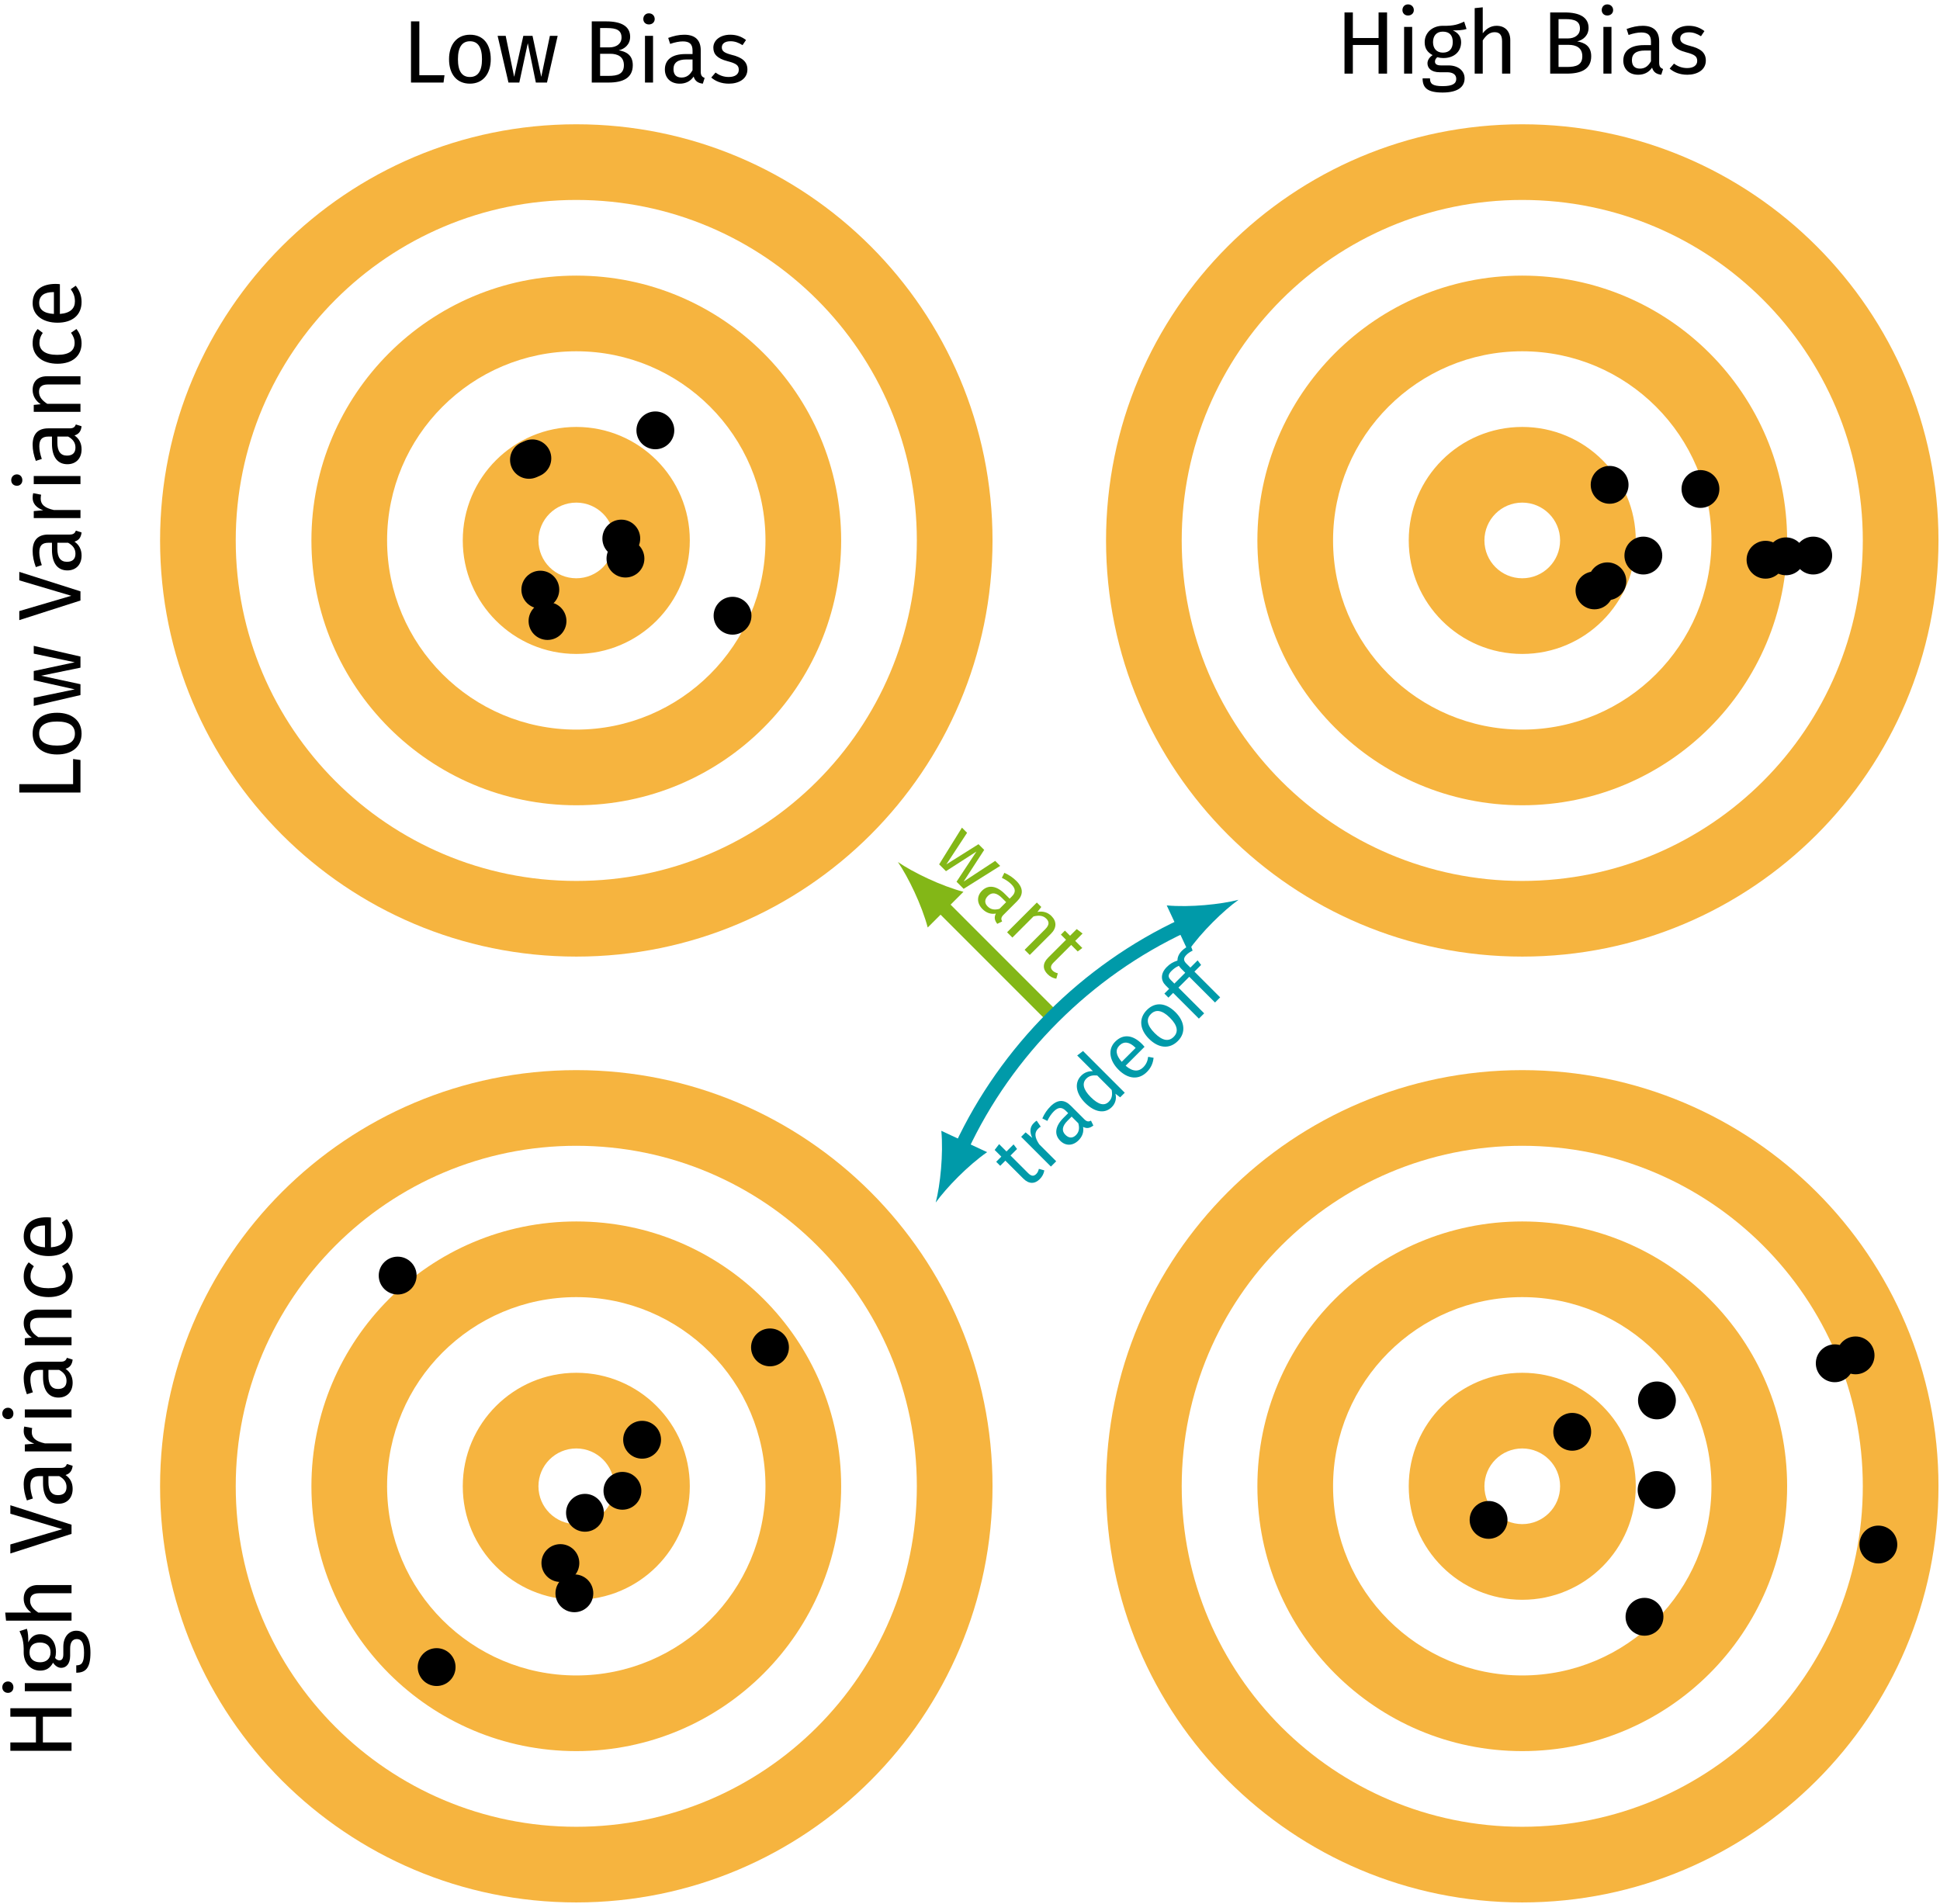 <?xml version="1.0" encoding="UTF-8"?>
<svg width="272.5pt" height="267.5pt" version="1.2" viewBox="0 0 218 214" xmlns="http://www.w3.org/2000/svg" xmlns:l="http://www.w3.org/1999/xlink"><defs><symbol id="glyph0-1" overflow="visible"><path d="m1.938-6.875h-0.938v6.875h3.656l0.109-0.828h-2.828z"/></symbol><symbol id="glyph0-2" overflow="visible"><path d="m2.922-5.375c-1.5 0-2.359 1.125-2.359 2.75 0 1.672 0.859 2.75 2.344 2.75s2.344-1.125 2.344-2.75c0-1.672-0.828-2.75-2.328-2.75zm0 0.734c0.859 0 1.344 0.641 1.344 2.016s-0.484 2-1.359 2-1.344-0.625-1.344-2 0.484-2.016 1.359-2.016z"/></symbol><symbol id="glyph0-3" overflow="visible"><path d="m6.953-5.25h-0.875l-0.969 4.609-0.984-4.609h-1.031l-1.031 4.609-0.953-4.609h-0.906l1.219 5.25h1.219l0.953-4.422 0.906 4.422h1.25z"/></symbol><symbol id="glyph0-4" overflow="visible"><path d="m4.031-3.625c0.656-0.141 1.281-0.656 1.281-1.516 0-1.188-1-1.734-2.688-1.734h-1.625v6.875h1.891c1.594 0 2.719-0.5 2.719-1.953 0-1.172-0.781-1.531-1.578-1.672zm-1.312-2.5c1.016 0 1.625 0.219 1.625 1.062 0 0.719-0.594 1.109-1.359 1.109h-1.047v-2.172zm0.172 5.375h-0.953v-2.484h1.141c0.812 0 1.531 0.312 1.531 1.281 0 1-0.719 1.203-1.719 1.203z"/></symbol><symbol id="glyph0-5" overflow="visible"><path d="m1.359-7.781c-0.375 0-0.625 0.281-0.625 0.641 0 0.344 0.25 0.609 0.625 0.609 0.391 0 0.656-0.266 0.656-0.609 0-0.359-0.266-0.641-0.656-0.641zm0.469 2.531h-0.906v5.25h0.906z"/></symbol><symbol id="glyph0-6" overflow="visible"><path d="m4.438-1.219v-2.406c0-1.094-0.578-1.75-1.844-1.75-0.594 0-1.172 0.125-1.812 0.359l0.219 0.672c0.547-0.188 1.031-0.281 1.422-0.281 0.734 0 1.094 0.281 1.094 1.031v0.391h-0.797c-1.469 0-2.312 0.609-2.312 1.734 0 0.938 0.625 1.594 1.672 1.594 0.641 0 1.188-0.25 1.562-0.797 0.156 0.516 0.5 0.734 1.031 0.797l0.203-0.641c-0.266-0.109-0.438-0.25-0.438-0.703zm-2.156 0.656c-0.594 0-0.906-0.328-0.906-0.953 0-0.719 0.484-1.078 1.453-1.078h0.688v1.203c-0.297 0.547-0.688 0.828-1.234 0.828z"/></symbol><symbol id="glyph0-7" overflow="visible"><path d="m2.375-5.375c-1.094 0-1.891 0.609-1.891 1.453 0 0.734 0.438 1.219 1.578 1.516 1.016 0.266 1.281 0.469 1.281 0.984 0 0.5-0.438 0.797-1.125 0.797-0.578 0-1.062-0.188-1.484-0.5l-0.484 0.562c0.453 0.391 1.094 0.688 1.984 0.688 1.062 0 2.078-0.5 2.078-1.594 0-0.922-0.641-1.359-1.75-1.641-0.844-0.219-1.125-0.422-1.125-0.844s0.359-0.688 0.969-0.688c0.484 0 0.891 0.141 1.359 0.438l0.391-0.578c-0.5-0.375-1.047-0.594-1.781-0.594z"/></symbol><symbol id="glyph0-8" overflow="visible"><path d="m4.828 0h0.953v-6.875h-0.953v2.875h-2.891v-2.875h-0.938v6.875h0.938v-3.219h2.891z"/></symbol><symbol id="glyph0-9" overflow="visible"><path d="m4.922-5.844c-0.625 0.281-1.109 0.5-2.406 0.469-1.156 0-2.031 0.766-2.031 1.844 0 0.672 0.281 1.125 0.891 1.453-0.375 0.25-0.578 0.578-0.578 0.922 0 0.531 0.422 1 1.359 1h0.828c0.656 0 1.047 0.25 1.047 0.75 0 0.516-0.391 0.812-1.531 0.812-1.156 0-1.422-0.281-1.422-0.875h-0.828c0 1.062 0.531 1.594 2.25 1.594 1.625 0 2.469-0.578 2.469-1.594 0-0.844-0.719-1.453-1.797-1.453h-0.844c-0.531 0-0.688-0.188-0.688-0.438 0-0.188 0.109-0.375 0.266-0.484 0.219 0.062 0.422 0.094 0.672 0.094 1.25 0 2-0.75 2-1.781 0-0.609-0.312-1.047-0.922-1.328 0.594 0 1.094-0.016 1.531-0.156zm-2.406 1.125c0.75 0 1.125 0.406 1.125 1.172 0 0.75-0.391 1.188-1.109 1.188s-1.109-0.484-1.109-1.172c0-0.703 0.375-1.188 1.094-1.188z"/></symbol><symbol id="glyph0-10" overflow="visible"><path d="m3.391-5.375c-0.656 0-1.172 0.328-1.562 0.844v-2.922l-0.906 0.094v7.359h0.906v-3.734c0.359-0.547 0.766-0.922 1.328-0.922 0.5 0 0.844 0.234 0.844 1.016v3.641h0.922v-3.766c0-0.984-0.578-1.609-1.531-1.609z"/></symbol><symbol id="glyph1-1" overflow="visible"><path d="m-6.875-1.938v0.938h6.875v-3.656l-0.828-0.109v2.828z"/></symbol><symbol id="glyph1-2" overflow="visible"><path d="m-5.375-2.922c0 1.5 1.125 2.359 2.75 2.359 1.672 0 2.75-0.859 2.75-2.344s-1.125-2.344-2.75-2.344c-1.672 0-2.75 0.828-2.75 2.328zm0.734 0c0-0.859 0.641-1.344 2.016-1.344s2 0.484 2 1.359-0.625 1.344-2 1.344-2.016-0.484-2.016-1.359z"/></symbol><symbol id="glyph1-3" overflow="visible"><path d="m-5.25-6.953v0.875l4.609 0.969-4.609 0.984v1.031l4.609 1.031-4.609 0.953v0.906l5.25-1.219v-1.219l-4.422-0.953 4.422-0.906v-1.25z"/></symbol><symbol id="glyph1-4" overflow="visible"><path d="m-6.875-5.484v0.953l5.844 1.734-5.844 1.719v1.016l6.875-2.203v-1.031z"/></symbol><symbol id="glyph1-5" overflow="visible"><path d="m-1.219-4.438h-2.406c-1.094 0-1.75 0.578-1.75 1.844 0 0.594 0.125 1.172 0.359 1.812l0.672-0.219c-0.188-0.547-0.281-1.031-0.281-1.422 0-0.734 0.281-1.094 1.031-1.094h0.391v0.797c0 1.469 0.609 2.312 1.734 2.312 0.938 0 1.594-0.625 1.594-1.672 0-0.641-0.25-1.188-0.797-1.562 0.516-0.156 0.734-0.5 0.797-1.031l-0.641-0.203c-0.109 0.266-0.25 0.438-0.703 0.438zm0.656 2.156c0 0.594-0.328 0.906-0.953 0.906-0.719 0-1.078-0.484-1.078-1.453v-0.688h1.203c0.547 0.297 0.828 0.688 0.828 1.234z"/></symbol><symbol id="glyph1-6" overflow="visible"><path d="m-5.375-3.203c0 0.641 0.406 1.125 1.188 1.406l-1.062 0.094v0.781h5.25v-0.906h-3c-1-0.219-1.469-0.609-1.469-1.266 0-0.188 0.016-0.297 0.047-0.453l-0.891-0.172c-0.047 0.156-0.062 0.344-0.062 0.516z"/></symbol><symbol id="glyph1-7" overflow="visible"><path d="m-7.781-1.359c0 0.375 0.281 0.625 0.641 0.625 0.344 0 0.609-0.25 0.609-0.625 0-0.391-0.266-0.656-0.609-0.656-0.359 0-0.641 0.266-0.641 0.656zm2.531-0.469v0.906h5.25v-0.906z"/></symbol><symbol id="glyph1-8" overflow="visible"><path d="m-5.375-3.391c0 0.688 0.359 1.25 0.906 1.609l-0.781 0.078v0.781h5.25v-0.906h-3.734c-0.547-0.359-0.922-0.75-0.922-1.344 0-0.5 0.234-0.828 1.016-0.828h3.641v-0.922h-3.766c-1 0-1.609 0.562-1.609 1.531z"/></symbol><symbol id="glyph1-9" overflow="visible"><path d="m-5.375-2.859c0 1.422 1.125 2.297 2.797 2.297 1.688 0 2.703-0.891 2.703-2.297 0-0.609-0.203-1.141-0.578-1.609l-0.609 0.422c0.266 0.391 0.406 0.703 0.406 1.141 0 0.828-0.562 1.344-1.953 1.344-1.359 0-2-0.516-2-1.344 0-0.438 0.125-0.766 0.375-1.125l-0.578-0.438c-0.406 0.484-0.562 0.984-0.562 1.609z"/></symbol><symbol id="glyph1-10" overflow="visible"><path d="m-2.781-4.922c-1.609 0-2.594 0.75-2.594 2.172 0 1.359 1.172 2.188 2.797 2.188 1.672 0 2.703-0.859 2.703-2.328 0-0.734-0.25-1.312-0.656-1.828l-0.562 0.391c0.328 0.453 0.469 0.844 0.469 1.375 0 0.75-0.469 1.312-1.688 1.406v-3.344c-0.125-0.016-0.297-0.031-0.469-0.031zm-0.203 0.922v2.453c-1.172-0.062-1.656-0.531-1.656-1.219 0-0.828 0.562-1.234 1.594-1.234z"/></symbol><symbol id="glyph1-11" overflow="visible"><path d="m0-4.828v-0.953h-6.875v0.953h2.875v2.891h-2.875v0.938h6.875v-0.938h-3.219v-2.891z"/></symbol><symbol id="glyph1-12" overflow="visible"><path d="m-5.844-4.922c0.281 0.625 0.5 1.109 0.469 2.406 0 1.156 0.766 2.031 1.844 2.031 0.672 0 1.125-0.281 1.453-0.891 0.25 0.375 0.578 0.578 0.922 0.578 0.531 0 1-0.422 1-1.359v-0.828c0-0.656 0.25-1.047 0.75-1.047 0.516 0 0.812 0.391 0.812 1.531 0 1.156-0.281 1.422-0.875 1.422v0.828c1.062 0 1.594-0.531 1.594-2.25 0-1.625-0.578-2.469-1.594-2.469-0.844 0-1.453 0.719-1.453 1.797v0.844c0 0.531-0.188 0.688-0.438 0.688-0.188 0-0.375-0.109-0.484-0.266 0.062-0.219 0.094-0.422 0.094-0.672 0-1.25-0.75-2-1.781-2-0.609 0-1.047 0.312-1.328 0.922 0-0.594-0.016-1.094-0.156-1.531zm1.125 2.406c0-0.75 0.406-1.125 1.172-1.125 0.75 0 1.188 0.391 1.188 1.109s-0.484 1.109-1.172 1.109c-0.703 0-1.188-0.375-1.188-1.094z"/></symbol><symbol id="glyph1-13" overflow="visible"><path d="m-5.375-3.391c0 0.656 0.328 1.172 0.844 1.562h-2.922l0.094 0.906h7.359v-0.906h-3.734c-0.547-0.359-0.922-0.766-0.922-1.328 0-0.5 0.234-0.844 1.016-0.844h3.641v-0.922h-3.766c-0.984 0-1.609 0.578-1.609 1.531z"/></symbol><symbol id="glyph2-1" overflow="visible"><path d="m7.766 1.078-0.562-0.562-3.547 2.328 2.312-3.562-0.641-0.641-3.609 2.266 2.328-3.547-0.578-0.578-2.562 4.125 0.766 0.766 3.422-2.203-2.234 3.391 0.797 0.797z"/></symbol><symbol id="glyph2-2" overflow="visible"><path d="m3.594 2.031 1.531-1.531c0.688-0.688 0.734-1.453-0.078-2.266-0.375-0.375-0.797-0.672-1.359-0.922l-0.281 0.562c0.469 0.219 0.828 0.484 1.062 0.719 0.469 0.469 0.547 0.891 0.062 1.375l-0.25 0.25-0.531-0.531c-0.922-0.922-1.859-1.078-2.578-0.359-0.594 0.594-0.594 1.406 0.062 2.062 0.406 0.406 0.922 0.609 1.5 0.5-0.219 0.438-0.141 0.766 0.156 1.156l0.547-0.266c-0.125-0.25-0.141-0.453 0.156-0.75zm-1.781-0.938c-0.375-0.375-0.359-0.797 0.031-1.188 0.453-0.453 0.984-0.359 1.594 0.25l0.453 0.453-0.75 0.75c-0.562 0.156-0.984 0.078-1.328-0.266z"/></symbol><symbol id="glyph2-3" overflow="visible"><path d="m5.562-1.25c-0.438-0.438-1.016-0.578-1.578-0.453l0.438-0.562-0.5-0.5-3.344 3.344 0.594 0.594 2.375-2.375c0.578-0.141 1.062-0.125 1.438 0.25 0.328 0.328 0.375 0.688-0.125 1.188l-2.312 2.312 0.578 0.578 2.391-2.391c0.641-0.641 0.656-1.375 0.047-1.984z"/></symbol><symbol id="glyph2-4" overflow="visible"><path d="m2.609 1.516c-0.25-0.062-0.438-0.156-0.578-0.297-0.281-0.281-0.25-0.562 0.094-0.906l1.984-1.984 0.734 0.734 0.516-0.391-0.797-0.797 0.828-0.828-0.656-0.5-0.75 0.75-0.578-0.578-0.453 0.453 0.578 0.578-2.016 2.016c-0.625 0.625-0.625 1.281-0.062 1.844 0.297 0.297 0.609 0.453 0.984 0.516z"/></symbol><symbol id="glyph3-1" overflow="visible"><path d="m1.516-2.609c-0.062 0.25-0.156 0.438-0.297 0.578-0.281 0.281-0.562 0.25-0.906-0.094l-1.984-1.984 0.734-0.734-0.391-0.516-0.797 0.797-0.828-0.828-0.5 0.656 0.75 0.75-0.578 0.578 0.453 0.453 0.578-0.578 2.016 2.016c0.625 0.625 1.281 0.625 1.844 0.062 0.297-0.297 0.453-0.609 0.516-0.984z"/></symbol><symbol id="glyph3-2" overflow="visible"><path d="m-1.375-5.438c-0.391 0.391-0.469 0.969-0.141 1.641l-0.75-0.625-0.5 0.5 3.344 3.344 0.594-0.594-1.906-1.906c-0.516-0.766-0.562-1.312-0.141-1.734 0.125-0.125 0.188-0.188 0.312-0.25l-0.453-0.672c-0.125 0.062-0.25 0.188-0.359 0.297z"/></symbol><symbol id="glyph3-3" overflow="visible"><path d="m2.031-3.594-1.531-1.531c-0.688-0.688-1.453-0.734-2.266 0.078-0.375 0.375-0.672 0.797-0.922 1.359l0.562 0.281c0.219-0.469 0.484-0.828 0.719-1.062 0.469-0.469 0.891-0.547 1.375-0.062l0.25 0.25-0.531 0.531c-0.922 0.922-1.078 1.859-0.359 2.578 0.594 0.594 1.406 0.594 2.062-0.062 0.406-0.406 0.609-0.922 0.5-1.5 0.438 0.219 0.766 0.141 1.156-0.156l-0.266-0.547c-0.25 0.125-0.453 0.141-0.75-0.156zm-0.938 1.781c-0.375 0.375-0.797 0.359-1.188-0.031-0.453-0.453-0.359-0.984 0.25-1.594l0.453-0.453 0.75 0.75c0.156 0.562 0.078 0.984-0.266 1.328z"/></symbol><symbol id="glyph3-4" overflow="visible"><path d="m-2.188-7.344 1.766 1.766c-0.453-0.016-0.922 0.109-1.312 0.5-0.828 0.828-0.578 2.047 0.438 3.062 1.031 1.031 2.188 1.281 3 0.469 0.406-0.406 0.547-0.953 0.406-1.5l0.531 0.406 0.516-0.516-4.688-4.688zm3.547 5.203c-0.484 0.484-1.141 0.359-2.031-0.531-0.875-0.875-0.984-1.578-0.484-2.078 0.328-0.328 0.734-0.391 1.219-0.344l1.625 1.625c0.094 0.531 0.047 0.953-0.328 1.328z"/></symbol><symbol id="glyph3-5" overflow="visible"><path d="m1.359-4.891c-1.031-1.031-2.109-1.172-3.016-0.266-0.859 0.859-0.656 2.125 0.375 3.156 1.062 1.062 2.266 1.172 3.188 0.25 0.469-0.469 0.688-1 0.75-1.594l-0.609-0.109c-0.062 0.5-0.234 0.859-0.562 1.188-0.469 0.469-1.156 0.531-1.969-0.188l2.125-2.125c-0.078-0.078-0.172-0.203-0.281-0.312zm-0.719 0.438-1.562 1.562c-0.688-0.781-0.719-1.375-0.266-1.828 0.516-0.516 1.141-0.422 1.797 0.234z"/></symbol><symbol id="glyph3-6" overflow="visible"><path d="m-1.547-5.266c-0.953 0.953-0.797 2.203 0.234 3.234 1.062 1.062 2.297 1.203 3.25 0.25 0.938-0.938 0.766-2.203-0.266-3.234-1.062-1.062-2.266-1.203-3.219-0.25zm0.453 0.453c0.547-0.547 1.266-0.453 2.141 0.422s0.969 1.594 0.422 2.141c-0.562 0.562-1.266 0.453-2.141-0.422s-0.984-1.578-0.422-2.141z"/></symbol><symbol id="glyph3-7" overflow="visible"><path d="m-0.797-7.766c0.172-0.172 0.391-0.328 0.688-0.469l-0.219-0.594c-0.391 0.141-0.672 0.297-0.984 0.609-0.344 0.344-0.5 0.719-0.5 1.094-0.531 0.188-0.844 0.375-1.188 0.719-0.734 0.734-0.703 1.516-0.141 2.078l0.391 0.391-0.531 0.531 0.453 0.453 0.531-0.531 2.891 2.891 0.594-0.594-2.891-2.891 1.219-1.219 2.891 2.891 0.578-0.578-2.891-2.891 0.75-0.75-0.391-0.516-0.812 0.812-0.453-0.453c-0.328-0.328-0.359-0.609 0.016-0.984zm-0.141 2.016-1.219 1.219-0.406-0.406c-0.312-0.312-0.344-0.594 0.078-1.016 0.25-0.25 0.484-0.422 0.828-0.578 0.078 0.109 0.156 0.219 0.266 0.328z"/></symbol></defs><g id="surface1"><g><use x="45.184" y="9.278" l:href="#glyph0-1"/><use x="49.896" y="9.278" l:href="#glyph0-2"/><use x="55.714" y="9.278" l:href="#glyph0-3"/><use x="65.498" y="9.278" l:href="#glyph0-4"/><use x="71.555" y="9.278" l:href="#glyph0-5"/><use x="74.305" y="9.278" l:href="#glyph0-6"/><use x="79.675" y="9.278" l:href="#glyph0-7"/><use x="150.084" y="8.274" l:href="#glyph0-8"/><use x="156.859" y="8.274" l:href="#glyph0-5"/><use x="159.608" y="8.274" l:href="#glyph0-9"/><use x="164.789" y="8.274" l:href="#glyph0-10"/><use x="173.197" y="8.274" l:href="#glyph0-4"/><use x="179.254" y="8.274" l:href="#glyph0-5"/><use x="182.004" y="8.274" l:href="#glyph0-6"/><use x="187.374" y="8.274" l:href="#glyph0-7"/><use x="9.042" y="90.07" l:href="#glyph1-1"/><use x="9.042" y="85.358" l:href="#glyph1-2"/><use x="9.042" y="79.54" l:href="#glyph1-3"/><use x="9.042" y="69.756" l:href="#glyph1-4"/><use x="9.042" y="64.516" l:href="#glyph1-5"/><use x="9.042" y="59.146" l:href="#glyph1-6"/><use x="9.042" y="55.33" l:href="#glyph1-7"/><use x="9.042" y="52.581" l:href="#glyph1-5"/><use x="9.042" y="47.211" l:href="#glyph1-8"/><use x="9.042" y="41.443" l:href="#glyph1-9"/><use x="9.042" y="36.83" l:href="#glyph1-10"/><use x="8.038" y="197.769" l:href="#glyph1-11"/><use x="8.038" y="190.994" l:href="#glyph1-7"/><use x="8.038" y="188.245" l:href="#glyph1-12"/><use x="8.038" y="183.064" l:href="#glyph1-13"/><use x="8.038" y="174.656" l:href="#glyph1-4"/><use x="8.038" y="169.415" l:href="#glyph1-5"/><use x="8.038" y="164.046" l:href="#glyph1-6"/><use x="8.038" y="160.23" l:href="#glyph1-7"/><use x="8.038" y="157.48" l:href="#glyph1-5"/><use x="8.038" y="152.11" l:href="#glyph1-8"/><use x="8.038" y="146.342" l:href="#glyph1-9"/><use x="8.038" y="141.729" l:href="#glyph1-10"/></g><path d="m111.53 60.738c0-25.832-20.938-46.77-46.77-46.77-25.832 0-46.773 20.938-46.773 46.77s20.941 46.773 46.773 46.773c25.832 0 46.77-20.941 46.77-46.773zm-8.504 0c0-21.133-17.133-38.266-38.266-38.266-21.137 0-38.27 17.133-38.27 38.266 0 21.137 17.133 38.27 38.27 38.27 21.133 0 38.266-17.133 38.266-38.27zm-8.504 0c0-16.438-13.324-29.762-29.762-29.762-16.441 0-29.766 13.324-29.766 29.762 0 16.441 13.324 29.766 29.766 29.766 16.438 0 29.762-13.324 29.762-29.766zm-8.504 0c0-11.738-9.52-21.258-21.258-21.258-11.742 0-21.262 9.52-21.262 21.258 0 11.742 9.52 21.262 21.262 21.262 11.738 0 21.258-9.52 21.258-21.262zm-8.504 0c0-7.043-5.711-12.754-12.754-12.754-7.047 0-12.758 5.711-12.758 12.754 0 7.047 5.711 12.758 12.758 12.758 7.043 0 12.754-5.711 12.754-12.758zm-8.504 0c0-2.348-1.902-4.25-4.25-4.25-2.352 0-4.254 1.902-4.254 4.25 0 2.352 1.902 4.254 4.254 4.254 2.348 0 4.25-1.902 4.25-4.254z" fill="#f6b43f" fill-rule="evenodd"/><path d="m217.83 60.738c0-25.832-20.941-46.77-46.773-46.77-25.832 0-46.77 20.938-46.77 46.77s20.938 46.773 46.77 46.773c25.832 0 46.773-20.941 46.773-46.773zm-8.504 0c0-21.133-17.133-38.266-38.27-38.266-21.133 0-38.266 17.133-38.266 38.266 0 21.137 17.133 38.27 38.266 38.27 21.137 0 38.27-17.133 38.27-38.27zm-8.504 0c0-16.438-13.324-29.762-29.766-29.762-16.438 0-29.762 13.324-29.762 29.762 0 16.441 13.324 29.766 29.762 29.766 16.441 0 29.766-13.324 29.766-29.766zm-8.504 0c0-11.738-9.52-21.258-21.262-21.258-11.738 0-21.258 9.52-21.258 21.258 0 11.742 9.52 21.262 21.258 21.262 11.742 0 21.262-9.52 21.262-21.262zm-8.504 0c0-7.043-5.711-12.754-12.758-12.754-7.043 0-12.754 5.711-12.754 12.754 0 7.047 5.711 12.758 12.754 12.758 7.047 0 12.758-5.711 12.758-12.758zm-8.504 0c0-2.348-1.902-4.25-4.254-4.25-2.348 0-4.25 1.902-4.25 4.25 0 2.352 1.902 4.254 4.25 4.254 2.352 0 4.254-1.902 4.254-4.254z" fill="#f6b43f" fill-rule="evenodd"/><path d="m111.53 167.04c0-25.832-20.938-46.77-46.77-46.77-25.832 0-46.773 20.938-46.773 46.77 0 25.832 20.941 46.773 46.773 46.773 25.832 0 46.77-20.941 46.77-46.773zm-8.504 0c0-21.133-17.133-38.266-38.266-38.266-21.137 0-38.27 17.133-38.27 38.266 0 21.137 17.133 38.27 38.27 38.27 21.133 0 38.266-17.133 38.266-38.27zm-8.504 0c0-16.438-13.324-29.762-29.762-29.762-16.441 0-29.766 13.324-29.766 29.762 0 16.441 13.324 29.766 29.766 29.766 16.438 0 29.762-13.324 29.762-29.766zm-8.504 0c0-11.742-9.52-21.258-21.258-21.258-11.742 0-21.262 9.516-21.262 21.258 0 11.742 9.52 21.262 21.262 21.262 11.738 0 21.258-9.52 21.258-21.262zm-8.504 0c0-7.043-5.711-12.754-12.754-12.754-7.047 0-12.758 5.711-12.758 12.754 0 7.047 5.711 12.758 12.758 12.758 7.043 0 12.754-5.711 12.754-12.758zm-8.504 0c0-2.348-1.902-4.25-4.25-4.25-2.352 0-4.254 1.902-4.254 4.25 0 2.352 1.902 4.254 4.254 4.254 2.348 0 4.25-1.902 4.25-4.254z" fill="#f6b43f" fill-rule="evenodd"/><path d="m217.83 167.04c0-25.832-20.941-46.77-46.773-46.77-25.832 0-46.77 20.938-46.77 46.77 0 25.832 20.938 46.773 46.77 46.773 25.832 0 46.773-20.941 46.773-46.773zm-8.504 0c0-21.133-17.133-38.266-38.27-38.266-21.133 0-38.266 17.133-38.266 38.266 0 21.137 17.133 38.27 38.266 38.27 21.137 0 38.27-17.133 38.27-38.27zm-8.504 0c0-16.438-13.324-29.762-29.766-29.762-16.438 0-29.762 13.324-29.762 29.762 0 16.441 13.324 29.766 29.762 29.766 16.441 0 29.766-13.324 29.766-29.766zm-8.504 0c0-11.742-9.52-21.258-21.262-21.258-11.738 0-21.258 9.516-21.258 21.258 0 11.742 9.52 21.262 21.258 21.262 11.742 0 21.262-9.52 21.262-21.262zm-8.504 0c0-7.043-5.711-12.754-12.758-12.754-7.043 0-12.754 5.711-12.754 12.754 0 7.047 5.711 12.758 12.754 12.758 7.047 0 12.758-5.711 12.758-12.758zm-8.504 0c0-2.348-1.902-4.25-4.254-4.25-2.348 0-4.25 1.902-4.25 4.25 0 2.352 1.902 4.254 4.25 4.254 2.352 0 4.254-1.902 4.254-4.254z" fill="#f6b43f" fill-rule="evenodd"/><path d="m63.652 69.797c0-1.176-0.953-2.125-2.129-2.125-1.172 0-2.125 0.949-2.125 2.125s0.953 2.125 2.125 2.125c1.176 0 2.129-0.949 2.129-2.125z"/><path d="m75.77 48.367c0-1.176-0.953-2.125-2.125-2.125-1.176 0-2.129 0.949-2.129 2.125 0 1.172 0.953 2.125 2.129 2.125 1.172 0 2.125-0.953 2.125-2.125z"/><path d="m84.441 69.203c0-1.176-0.949-2.129-2.125-2.129-1.176 0-2.125 0.953-2.125 2.129 0 1.172 0.949 2.125 2.125 2.125 1.176 0 2.125-0.953 2.125-2.125z"/><path d="m61.949 51.512c0-1.172-0.953-2.125-2.125-2.125-1.176 0-2.125 0.953-2.125 2.125 0 1.176 0.949 2.129 2.125 2.129 1.172 0 2.125-0.953 2.125-2.129z"/><path d="m72.41 62.781c0-1.176-0.953-2.125-2.125-2.125-1.176 0-2.129 0.949-2.129 2.125s0.953 2.125 2.129 2.125c1.172 0 2.125-0.949 2.125-2.125z"/><path d="m61.566 51.684c0-1.176-0.949-2.125-2.125-2.125-1.176 0-2.125 0.949-2.125 2.125 0 1.176 0.949 2.125 2.125 2.125 1.176 0 2.125-0.949 2.125-2.125z"/><path d="m62.844 66.27c0-1.176-0.953-2.129-2.129-2.129-1.172 0-2.125 0.953-2.125 2.129 0 1.172 0.953 2.125 2.125 2.125 1.176 0 2.129-0.953 2.129-2.125z"/><path d="m71.941 60.527c0-1.176-0.949-2.125-2.125-2.125-1.176 0-2.125 0.949-2.125 2.125 0 1.176 0.949 2.125 2.125 2.125 1.176 0 2.125-0.949 2.125-2.125z"/><path d="m181.3 66.352c0-1.172-0.953-2.125-2.129-2.125-1.172 0-2.125 0.953-2.125 2.125 0 1.176 0.953 2.129 2.125 2.129 1.176 0 2.129-0.953 2.129-2.129z"/><path d="m183 54.488c0-1.172-0.949-2.125-2.125-2.125-1.176 0-2.125 0.953-2.125 2.125 0 1.176 0.949 2.129 2.125 2.129 1.176 0 2.125-0.953 2.125-2.129z"/><path d="m202.82 62.527c0-1.176-0.953-2.129-2.125-2.129-1.176 0-2.129 0.953-2.129 2.129 0 1.172 0.953 2.125 2.129 2.125 1.172 0 2.125-0.953 2.125-2.125z"/><path d="m200.52 62.91c0-1.176-0.953-2.129-2.125-2.129-1.176 0-2.129 0.953-2.129 2.129 0 1.172 0.953 2.125 2.129 2.125 1.172 0 2.125-0.953 2.125-2.125z"/><path d="m182.75 65.332c0-1.176-0.953-2.125-2.125-2.125-1.176 0-2.129 0.949-2.129 2.125s0.953 2.125 2.129 2.125c1.172 0 2.125-0.949 2.125-2.125z"/><path d="m205.88 62.441c0-1.176-0.949-2.129-2.125-2.129-1.172 0-2.125 0.953-2.125 2.129 0 1.172 0.953 2.125 2.125 2.125 1.176 0 2.125-0.953 2.125-2.125z"/><path d="m186.79 62.441c0-1.176-0.953-2.129-2.125-2.129-1.176 0-2.125 0.953-2.125 2.129 0 1.172 0.949 2.125 2.125 2.125 1.172 0 2.125-0.953 2.125-2.125z"/><path d="m193.21 54.957c0-1.176-0.953-2.125-2.129-2.125-1.172 0-2.125 0.949-2.125 2.125s0.953 2.125 2.125 2.125c1.176 0 2.129-0.949 2.129-2.125z"/><path d="m46.812 143.36c0-1.172-0.953-2.125-2.125-2.125-1.176 0-2.129 0.953-2.129 2.125 0 1.176 0.953 2.129 2.129 2.129 1.172 0 2.125-0.953 2.125-2.129z"/><path d="m88.652 151.43c0-1.172-0.953-2.125-2.125-2.125-1.176 0-2.129 0.953-2.129 2.125 0 1.176 0.953 2.129 2.129 2.129 1.172 0 2.125-0.953 2.125-2.129z"/><path d="m51.191 187.36c0-1.172-0.953-2.125-2.125-2.125-1.176 0-2.125 0.953-2.125 2.125 0 1.176 0.949 2.129 2.125 2.129 1.172 0 2.125-0.953 2.125-2.129z"/><path d="m74.281 161.81c0-1.172-0.953-2.125-2.125-2.125-1.176 0-2.129 0.953-2.129 2.125 0 1.176 0.953 2.129 2.129 2.129 1.172 0 2.125-0.953 2.125-2.129z"/><path d="m72.07 167.55c0-1.176-0.953-2.125-2.129-2.125-1.172 0-2.125 0.949-2.125 2.125s0.953 2.125 2.125 2.125c1.176 0 2.129-0.949 2.129-2.125z"/><path d="m66.668 179.07c0-1.176-0.949-2.125-2.125-2.125s-2.125 0.949-2.125 2.125 0.949 2.125 2.125 2.125 2.125-0.949 2.125-2.125z"/><path d="m67.859 170.02c0-1.172-0.953-2.125-2.125-2.125-1.176 0-2.125 0.953-2.125 2.125 0 1.176 0.949 2.129 2.125 2.129 1.172 0 2.125-0.953 2.125-2.129z"/><path d="m65.098 175.67c0-1.176-0.953-2.125-2.129-2.125-1.172 0-2.125 0.949-2.125 2.125s0.953 2.125 2.125 2.125c1.176 0 2.129-0.949 2.129-2.125z"/><path d="m188.32 157.39c0-1.172-0.953-2.125-2.125-2.125-1.176 0-2.129 0.953-2.129 2.125 0 1.176 0.953 2.129 2.129 2.129 1.172 0 2.125-0.953 2.125-2.129z"/><path d="m213.2 173.59c0-1.176-0.953-2.129-2.129-2.129-1.172 0-2.125 0.953-2.125 2.129 0 1.172 0.953 2.125 2.125 2.125 1.176 0 2.129-0.953 2.129-2.125z"/><path d="m186.92 181.71c0-1.176-0.953-2.129-2.129-2.129-1.172 0-2.125 0.953-2.125 2.129 0 1.172 0.953 2.125 2.125 2.125 1.176 0 2.129-0.953 2.129-2.125z"/><path d="m208.3 153.22c0-1.176-0.953-2.129-2.125-2.129-1.176 0-2.129 0.953-2.129 2.129 0 1.172 0.953 2.125 2.129 2.125 1.172 0 2.125-0.953 2.125-2.125z"/><path d="m188.28 167.46c0-1.172-0.953-2.125-2.125-2.125-1.176 0-2.129 0.953-2.129 2.125 0 1.176 0.953 2.125 2.129 2.125 1.172 0 2.125-0.949 2.125-2.125z"/><path d="m169.4 170.82c0-1.172-0.953-2.125-2.125-2.125-1.176 0-2.129 0.953-2.129 2.125 0 1.176 0.953 2.125 2.129 2.125 1.172 0 2.125-0.949 2.125-2.125z"/><path d="m210.64 152.33c0-1.172-0.953-2.125-2.129-2.125-1.172 0-2.125 0.953-2.125 2.125 0 1.176 0.953 2.125 2.125 2.125 1.176 0 2.129-0.949 2.129-2.125z"/><path d="m178.8 160.92c0-1.176-0.953-2.125-2.129-2.125-1.172 0-2.125 0.949-2.125 2.125s0.953 2.125 2.125 2.125c1.176 0 2.129-0.949 2.129-2.125z"/><path transform="matrix(1,0,0,-1,64.756,60.74)" d="m53.15-53.151-12.188 12.191" fill="none" stroke="#83b717" stroke-miterlimit="10" stroke-width="1.594"/><path d="m100.9 96.883c1.16 1.695 2.676 4.816 3.348 7.359l4.016-4.012c-2.543-0.672-5.668-2.188-7.363-3.348" fill="#83b717"/><g fill="#83b717"><use x="104.626" y="96.237" l:href="#glyph2-1"/><use x="109.172" y="100.783" l:href="#glyph2-2"/><use x="112.589" y="104.2" l:href="#glyph2-3"/><use x="116.26" y="107.871" l:href="#glyph2-4"/></g><path transform="matrix(1,0,0,-1,64.756,60.74)" d="m43.275-68.233c5.078 10.895 14.062 19.879 24.961 24.957" fill="none" stroke="#009aa9" stroke-miterlimit="10" stroke-width="1.594"/><path d="m105.15 135.15c1.199-1.668 3.613-4.16 5.773-5.66l-5.144-2.398c0.238 2.617-0.117 6.07-0.629 8.059" fill="#009aa9"/><path d="m139.17 101.13c-1.992 0.512-5.445 0.867-8.062 0.629l2.398 5.144c1.5-2.16 3.992-4.574 5.664-5.773" fill="#009aa9"/><g fill="#009aa9"><use x="115.225" y="133.976" l:href="#glyph3-1"/><use x="117.514" y="131.687" l:href="#glyph3-2"/><use x="119.815" y="129.386" l:href="#glyph3-3"/><use x="123.233" y="125.968" l:href="#glyph3-4"/><use x="126.973" y="122.228" l:href="#glyph3-5"/><use x="130.422" y="118.779" l:href="#glyph3-6"/><use x="134.125" y="115.076" l:href="#glyph3-7"/></g></g></svg>
